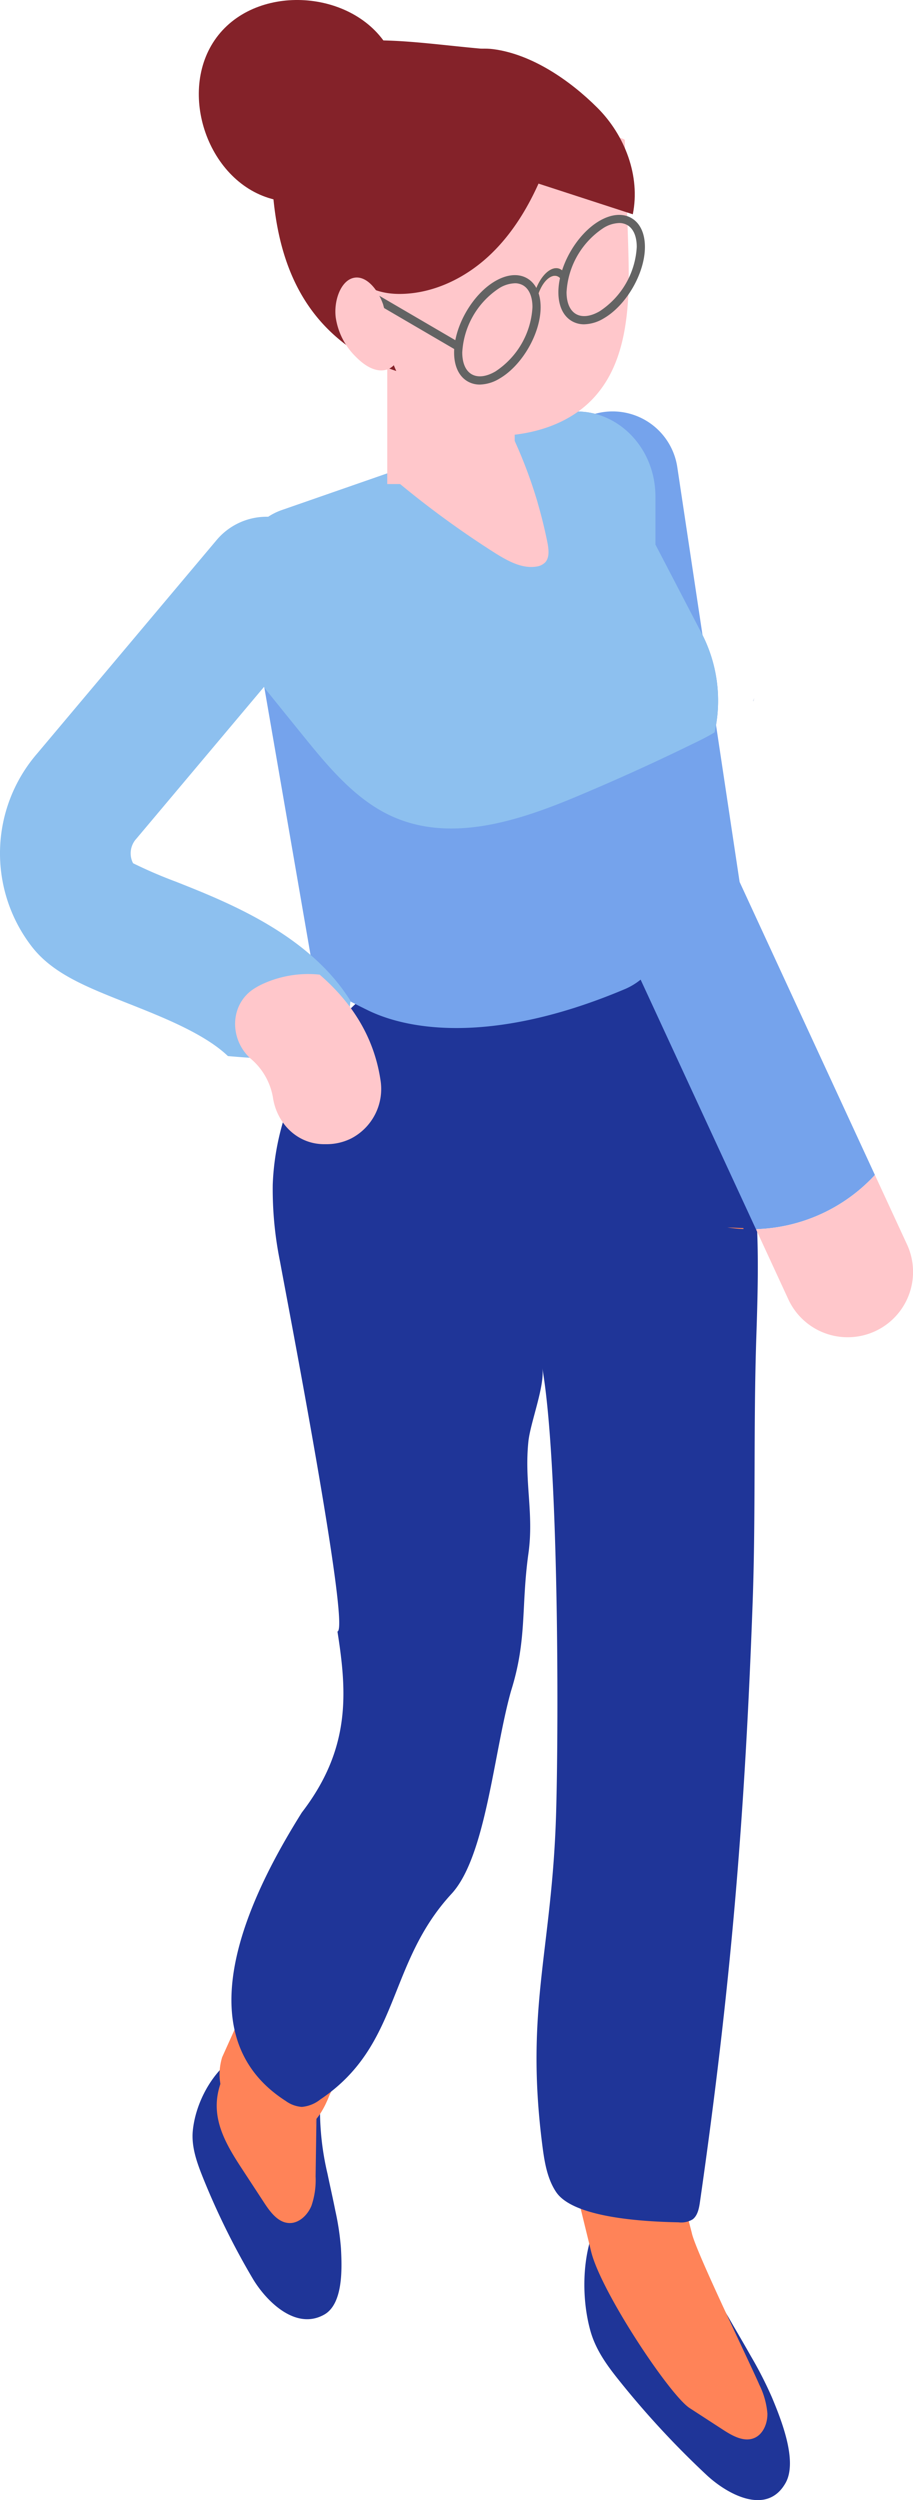 <svg xmlns="http://www.w3.org/2000/svg" width="180.35" height="493.533" viewBox="0 0 180.35 493.533"><defs><style>.a{fill:#1f3598;}.b{fill:#ff8358;}.c{fill:#75a3ec;}.d{fill:#ffc7cb;}.e{fill:#3772ce;}.f{fill:#8dc0ef;}.g{fill:#e2e8f2;}.h{fill:#842229;}.i{fill:#636363;}.j{fill:#fab300;}</style></defs><g transform="translate(0 0)"><path class="a" d="M896.135,887.219c1.49,2.6,3.021,5.172,4.477,7.763a77.426,77.426,0,0,1,4.167,8.162c1.763,4.243,5.119,12.511,2.671,16.85-3.686,6.532-11.491,2.256-15.581-1.553A176.112,176.112,0,0,1,874.6,899.8c-2.319-2.889-4.643-6.013-5.713-9.874-3.282-11.835.122-29.584,12.047-26.955,4.354.959,6.59,4.536,8.172,9.335A81.368,81.368,0,0,0,896.135,887.219Z" transform="translate(-752.273 -429.845)"/><path class="a" d="M940.732,872.712c.506,2.434,1.062,4.857,1.54,7.27a52.673,52.673,0,0,1,1.112,7.434c.2,3.71.508,10.908-3.294,13.063-5.726,3.244-11.605-2.82-14.146-7.117a146.937,146.937,0,0,1-9.846-19.968c-1.188-2.958-2.3-6.084-1.978-9.255.988-9.716,10.32-21.078,20.648-14.6,3.772,2.366,4.645,5.782,4.478,9.819A54.851,54.851,0,0,0,940.732,872.712Z" transform="translate(-876.031 -443.575)"/><path class="b" d="M940.044,803.273l-39.106,86.814c-1.664,5.461.919,11.087,5.772,12.564l6.041,1.842c4.567,1.391,7.5-2.02,9.439-7.025l28.373-59.039Z" transform="translate(-857.061 -483.972)"/><path class="b" d="M911.442,919.88c-1.572-3.712-12.669-26.535-13.34-29.988-18.789-72.187-10.808-41.568-13.549-43.525-3.489-4.2-4.8,16.5-14.52,13.756l8.2,33.52c1.989,7.958,15.511,28.282,19.441,30.83l6.588,4.276c1.89,1.227,4.159,2.5,6.2,1.626,1.729-.739,2.614-2.862,2.572-4.836A15.687,15.687,0,0,0,911.442,919.88Z" transform="translate(-761.446 -449.11)"/><path class="b" d="M935.268,863.929l-.191,12.855a15.641,15.641,0,0,1-.829,5.82c-.756,1.823-2.425,3.409-4.3,3.388-2.216-.025-3.779-2.1-5.016-3.989l-4.3-6.571c-2.568-3.919-5.237-8.191-5.082-13.008.18-5.631,4.131-10.361,7.855-14.546,1.815-2.039,3.987-4.245,6.609-4.169a6.357,6.357,0,0,1,4.431,2.474,12.522,12.522,0,0,1,2.929,8.552c-.151,4.068-2.2,7.923-2.337,11.991Z" transform="translate(-872.736 -447.151)"/><path class="a" d="M555.972,1843.222c-8.319-18.516-26-26.632-46.675-25.429-23.255,1.353-41.99,23.125-42.875,47.426a71.493,71.493,0,0,0,1.452,15.232c1.2,6.647,13.929,72.467,11.332,72.968,1.9,12.04,2.662,23.122-7.041,35.731-8.514,13.6-24.749,43.121-3.183,56.933a6.114,6.114,0,0,0,3.183,1.179,6.8,6.8,0,0,0,3.666-1.479c15.914-10.706,13.1-26.708,25.907-40.583,6.8-7.369,8.312-27.8,11.751-40.029,3.225-10.23,1.966-16.614,3.439-27.132,1.114-7.958-.841-14.161,0-22.163.392-3.716,3.331-11.136,2.733-14.521,3.229,18.295,3.271,69.211,2.74,87.794-.776,27.135-6.173,38.53-2.74,65.57.416,3.271.944,6.674,2.74,9.349,3.529,5.254,18.168,5.856,24.179,5.976a4.342,4.342,0,0,0,2.8-.59c.99-.759,1.257-2.193,1.443-3.489,6.068-42.266,8.858-75.662,10.4-118.315.63-17.467.141-34.949.726-52.417.523-15.625.9-31.6-3.948-46.7A51.073,51.073,0,0,0,555.972,1843.222Zm1.192,6.537c.01-.05.023-.1.034-.151l0,.154Z" transform="translate(-412.547 -1631.35)"/><path class="c" d="M896.917,771.546l-12.31-81.892a12.918,12.918,0,1,0-25.547,3.854l12.591,83.719a12.489,12.489,0,0,0,1.032,3.487l27.462,59.379a33.317,33.317,0,0,0,23.5-10.7Z" transform="translate(-750.818 -597.449)"/><path class="d" d="M884.809,771.242l-6.328-13.688a33.317,33.317,0,0,1-23.5,10.7l6.393,13.839a12.9,12.9,0,0,0,11.729,7.49,12.9,12.9,0,0,0,11.709-18.336Z" transform="translate(-705.653 -525.606)"/><path class="e" d="M896.254,668.7c-.042,0-.082.046-.124.092a2.873,2.873,0,0,1-.042-.6A.743.743,0,0,0,896.254,668.7Z" transform="translate(-794.45 -606.983)"/><path class="b" d="M893.994,679.481c.294.019.587.078.879.117l-2.3-2.207C893.058,678.073,893.526,678.778,893.994,679.481Z" transform="translate(-786.346 -598.607)"/><path class="c" d="M875.632,715.051l4.84,18.163,9.536,55.166c1,3.737,7.518,6.812,10.776,8.426,8.768,4.345,25.849,6.5,51.049-4.178a13.2,13.2,0,0,0,7.658-9.744l9.93-40.876.159-.822A28.776,28.776,0,0,0,966.92,722.6l-9.2-17.664v-9.444c0-11.2-9.909-19.271-19.834-16.135l-8.925,3.1-24.2,8.432-20.838,7.245C877.391,700.408,873.731,707.9,875.632,715.051Z" transform="translate(-828.247 -597.437)"/><path class="f" d="M875.632,715.051l4.84,18.163c2.43,3,4.859,6.021,7.3,9.022,5.122,6.347,10.489,12.885,17.618,16.212,11.861,5.545,25.484,1.015,37.521-4.091q11.169-4.7,22.087-10.037c1.479-.707,2.992-1.452,4.417-2.314l.159-.822A28.776,28.776,0,0,0,966.92,722.6l-9.2-17.664v-9.444c0-11.2-9.909-19.271-19.834-16.135l-8.925,3.1-24.2,8.432-20.838,7.245C877.391,700.408,873.731,707.9,875.632,715.051Z" transform="translate(-828.247 -597.437)"/><path class="d" d="M923.827,706.659a3.008,3.008,0,0,1-1.744.818c-2.883.451-5.7-1.141-8.242-2.734a186.353,186.353,0,0,1-18.66-13.558c-.839-.69-1.679-1.4-2.518-2.109l14.183-4.93,10.008-3.487c.323.669.646,1.336.948,2.023a92.9,92.9,0,0,1,4.54,12.182c.755,2.581,1.4,5.208,1.937,7.855C924.535,704.1,924.73,705.69,923.827,706.659Z" transform="translate(-816.144 -595.631)"/><path class="f" d="M958.146,796.014c3.338.287,6.68.525,10.029.592q3.19.063,6.374-.086c.6-.027,1.013-.038,1.353-.044.31-.069.688-.147,1.236-.25.5-.1,1.985-.518,2.851-.741.415-.25.709-.417.867-.487.09-.082.2-.187.243-.222.094-.216.18-.424.216-.539a18.529,18.529,0,0,0,.795-6.215,23.67,23.67,0,0,1,.268-2.874c-8.155-13.088-24.049-19.424-34.531-23.57a90.669,90.669,0,0,1-8.437-3.634,4.266,4.266,0,0,1,.676-4.865l35.591-42.307a12.913,12.913,0,0,0-19.764-16.625L920.455,736.3a30.117,30.117,0,0,0-1.051,38.1c4.135,5.335,10.667,7.92,18.94,11.193C945.351,788.363,953.549,791.621,958.146,796.014Z" transform="translate(-913.125 -587.539)"/><path class="g" d="M871.686,708.269l-.292.6a.89.89,0,0,0,.235.021C871.629,708.7,871.667,708.483,871.686,708.269Z" transform="translate(-722.701 -570.488)"/><rect class="d" width="25.159" height="34.005" transform="translate(76.497 61.548)"/><path class="d" d="M923.488,706.056a18.9,18.9,0,0,1-5.529-2.367c-.669-.409-1.336-.862-1.981-1.313a49.742,49.742,0,0,1-7.984-7.039c-5.638-6.091-10.071-13.451-14.2-20.811V668.37h25.159v25.5A92.9,92.9,0,0,1,923.488,706.056Z" transform="translate(-817.292 -606.822)"/><path class="d" d="M896.17,675.182l25.041,14.679.119-.338V673.391Z" transform="translate(-819.683 -602.249)"/><path class="h" d="M884.731,658.835c.722-23.688,21.787-18.545,41.929-16.818a20.8,20.8,0,0,1,5.459.961,16.574,16.574,0,0,1,4.14,2.449c11.747,8.848,19.808,22.315,18.22,35.876-2.981,25.463-38.985,35.12-58.332,16.351C885.692,687.512,884.31,672.546,884.731,658.835Z" transform="translate(-831.05 -632.359)"/><path class="d" d="M934.888,684.863c-.264,7.425-1.536,14.754-5.887,20.2-4.79,6.076-12.524,8.487-19.861,8.68a22.044,22.044,0,0,1-11.821-2.6c-6.768-4.05-9.931-12.776-11.644-21.021a69.4,69.4,0,0,1-1.274-9.5,35.281,35.281,0,0,1,1.055-10.753,30.923,30.923,0,0,1,13.533-17.645c6.24-3.905,13.4-5.69,20.564-6.51,3.472-.434-7.858-.531-4.738,1.253,2.065,1.158,7.994,3.376,8.477,5.786.222.869,10.982,1.785,10.851,2.652.218,6.75.438,13.451.657,20.2C934.888,678.644,934.976,681.729,934.888,684.863Z" transform="translate(-810.724 -627.696)"/><path class="h" d="M945.69,646.144c-6.343-11.812-25.5-13.543-33.857-3.063s-2.415,28.769,10.512,32.33c9.53,2.625,20.62-2.881,24.218-12.089s-.881-20.824-9.763-25.165Z" transform="translate(-868.693 -636.157)"/><path class="h" d="M931.037,661.684c-2.471,6.036-5.839,11.81-10.6,16.265s-11.03,7.511-17.553,7.583c-3.057.034-6.364-.722-8.319-3.074a11.345,11.345,0,0,1-2.025-4.473,29.269,29.269,0,0,1,1.2-19.139,22.216,22.216,0,0,1,14.154-12.53c6.611-1.754,13.808.136,19.556,3.846,4.081,2.635,7.885,7.152,6.71,11.865Z" transform="translate(-823.772 -627.508)"/><path class="i" d="M921.013,678.354l.813-1.4L902.6,665.725l-.814,1.4Z" transform="translate(-830.913 -609.231)"/><path class="d" d="M911.078,664.992c2.541-.881,5.054,1.953,6.162,5.186a28.225,28.225,0,0,0,1.712,4.828,3.653,3.653,0,0,0,1.838,1.643c.73,2.514-.739,5.669-2.751,6.33-2.165.709-4.412-.68-6.192-2.493a13.613,13.613,0,0,1-3.98-7.794C907.479,669.494,908.77,665.793,911.078,664.992Z" transform="translate(-841.551 -610.046)"/><path class="j" d="M896.8,667.12c-.468-1.588-1.49-2.151-2.669-1.471s-2.2,2.425-2.667,4.551l-.76-.124c.6-2.734,1.915-4.975,3.428-5.849s2.828-.151,3.43,1.89Z" transform="translate(-785.473 -610.927)"/><path class="i" d="M896.8,667.12c-.468-1.588-1.49-2.151-2.669-1.471s-2.2,2.425-2.667,4.551l-.76-.124c.6-2.734,1.915-4.975,3.428-5.849s2.828-.151,3.43,1.89Z" transform="translate(-785.473 -610.927)"/><path class="i" d="M898.566,686.19a7.845,7.845,0,0,0,3.861-1.169c4.49-2.595,8.143-8.921,8.143-14.1,0-2.688-.95-4.715-2.671-5.709s-3.951-.8-6.28.541c-4.49,2.593-8.143,8.919-8.143,14.1,0,2.688.949,4.714,2.671,5.709A4.765,4.765,0,0,0,898.566,686.19Zm6.91-20a3.2,3.2,0,0,1,1.616.409c1.2.694,1.863,2.224,1.863,4.312a16.237,16.237,0,0,1-7.337,12.7c-1.806,1.047-3.46,1.234-4.666.543s-1.863-2.224-1.863-4.31a16.234,16.234,0,0,1,7.337-12.706A6.232,6.232,0,0,1,905.476,666.195Z" transform="translate(-803.776 -610.274)"/><path class="i" d="M887.784,679.964a7.847,7.847,0,0,0,3.861-1.167c4.49-2.595,8.143-8.921,8.143-14.1,0-2.688-.95-4.716-2.671-5.709s-3.953-.8-6.28.541c-4.49,2.593-8.143,8.919-8.143,14.1,0,2.688.95,4.714,2.671,5.709A4.767,4.767,0,0,0,887.784,679.964Zm6.911-19.993a3.2,3.2,0,0,1,1.616.409c1.2.693,1.863,2.224,1.863,4.312a16.23,16.23,0,0,1-7.337,12.7c-1.807,1.045-3.464,1.234-4.664.543s-1.865-2.224-1.865-4.31a16.239,16.239,0,0,1,7.337-12.706A6.231,6.231,0,0,1,894.695,659.971Z" transform="translate(-772.393 -615.944)"/><path class="h" d="M889.455,661.765q18.635,6.062,37.267,12.119c1.525-7.539-1.546-15.583-6.985-21.019s-12.977-10.6-20.6-11.582c-6-.772-13.663,2.935-15.151,8.795-1.647,6.479,5.554,11.449,11.626,14.242Z" transform="translate(-801.722 -631.581)"/><path class="b" d="M875.685,763.1a.606.606,0,0,0,.021.193,27.2,27.2,0,0,1-3.206-.323Z" transform="translate(-728.834 -520.673)"/><path class="d" d="M926.667,736.9a21.576,21.576,0,0,0-11.611,2.01q-.659.329-1.288.726c-4.845,3.049-5,9.92-.789,13.795a12.872,12.872,0,0,1,4.44,7.6c.74,5.241,4.836,9.337,10.128,9.337h.522a10.868,10.868,0,0,0,4.83-1.133,11.006,11.006,0,0,0,5.785-11.529C937.336,748.751,932.628,742.054,926.667,736.9Z" transform="translate(-863.525 -544.502)"/></g></svg>